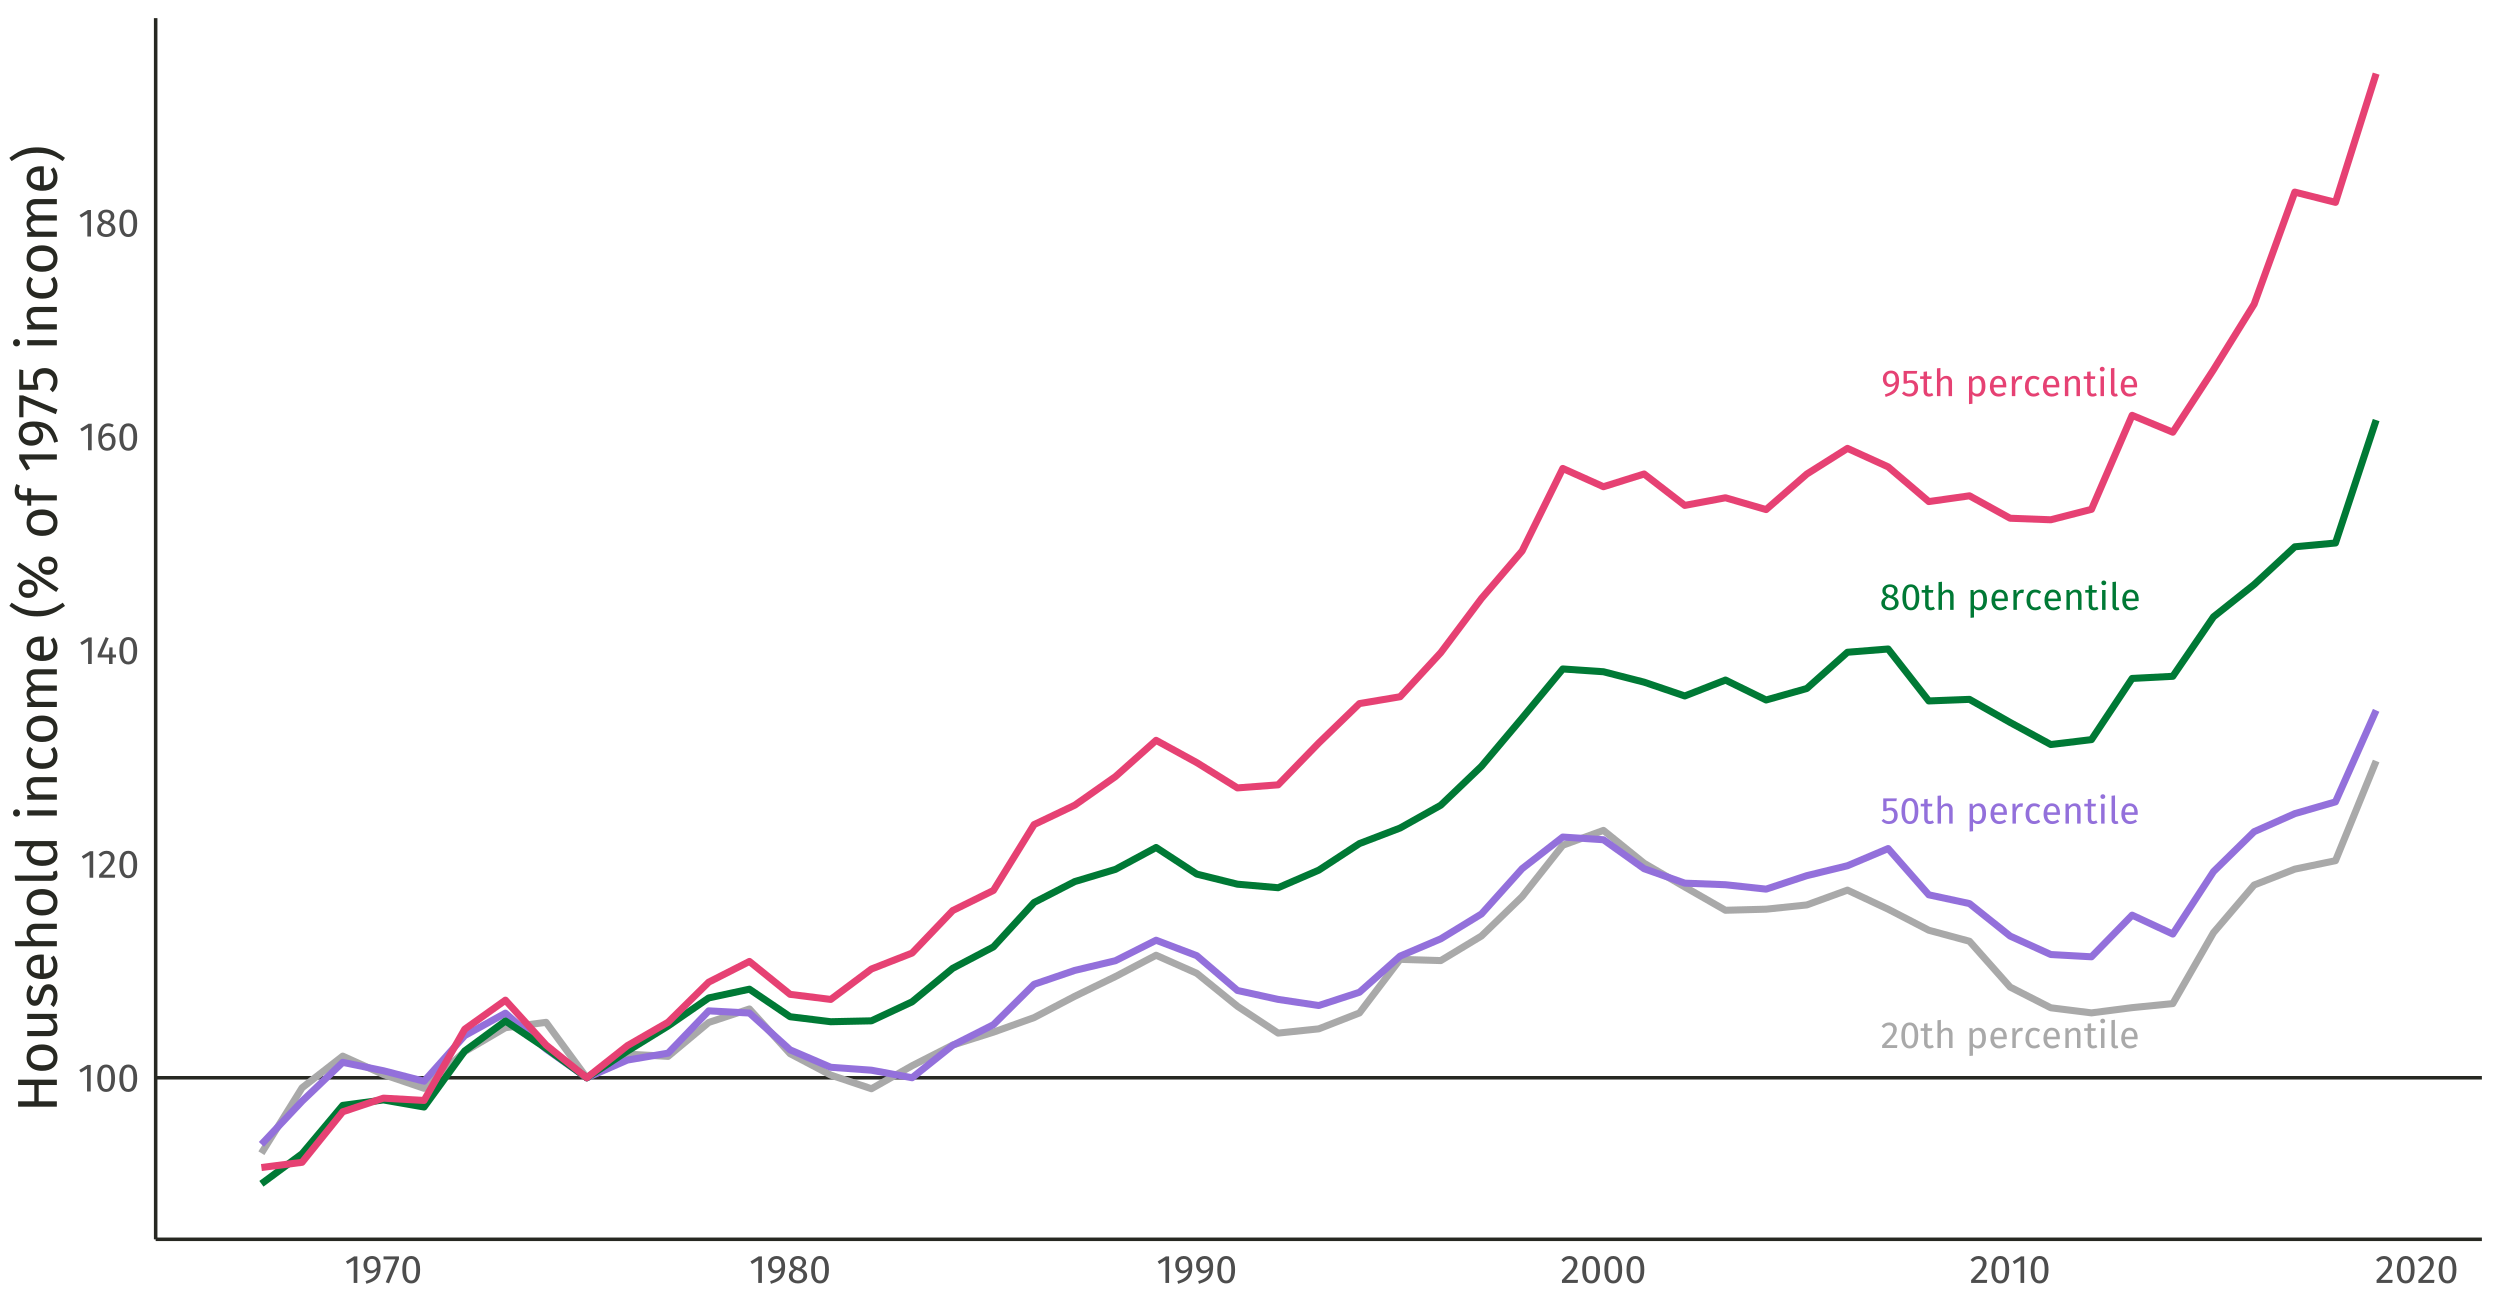 <?xml version="1.0" encoding="UTF-8"?>
<svg xmlns="http://www.w3.org/2000/svg" xmlns:xlink="http://www.w3.org/1999/xlink" width="756pt" height="396pt" viewBox="0 0 756 396" version="1.1">
<defs>
<g>
<symbol overflow="visible" id="glyph0-0">
<path style="stroke:none;" d="M 6.18 -11.949 L 6.18 3.984 L 1.398 3.984 L 1.398 -11.949 Z M 5.566 -11.359 L 2.027 -11.359 L 2.027 3.391 L 5.566 3.391 Z M 3.688 -5.133 C 4.141 -5.133 4.465 -5.012 4.66 -4.77 C 4.848 -4.527 4.945 -4.211 4.949 -3.824 C 4.945 -3.422 4.859 -3.109 4.691 -2.891 C 4.52 -2.668 4.246 -2.531 3.871 -2.48 L 3.871 -1.969 C 3.867 -1.883 3.84 -1.816 3.785 -1.77 C 3.727 -1.719 3.66 -1.691 3.586 -1.695 C 3.508 -1.691 3.441 -1.719 3.387 -1.77 C 3.328 -1.816 3.297 -1.883 3.301 -1.969 L 3.301 -2.926 C 3.699 -2.945 3.973 -3.02 4.117 -3.148 C 4.262 -3.27 4.336 -3.488 4.336 -3.801 C 4.336 -4.047 4.285 -4.238 4.188 -4.379 C 4.086 -4.512 3.902 -4.582 3.641 -4.586 C 3.418 -4.582 3.223 -4.539 3.051 -4.461 C 2.988 -4.434 2.938 -4.422 2.902 -4.426 C 2.816 -4.422 2.75 -4.449 2.703 -4.5 C 2.648 -4.547 2.625 -4.609 2.629 -4.688 C 2.625 -4.832 2.738 -4.941 2.965 -5.02 C 3.188 -5.094 3.426 -5.133 3.688 -5.133 Z M 3.586 -1.367 C 3.695 -1.363 3.789 -1.324 3.867 -1.25 C 3.945 -1.172 3.984 -1.078 3.984 -0.969 C 3.984 -0.844 3.945 -0.742 3.867 -0.664 C 3.789 -0.582 3.695 -0.543 3.586 -0.547 C 3.469 -0.543 3.371 -0.582 3.301 -0.664 C 3.223 -0.742 3.188 -0.844 3.188 -0.969 C 3.188 -1.078 3.223 -1.172 3.301 -1.25 C 3.371 -1.324 3.469 -1.363 3.586 -1.367 Z M 3.586 -1.367 "/>
</symbol>
<symbol overflow="visible" id="glyph0-1">
<path style="stroke:none;" d="M 2.949 -7.727 C 3.746 -7.723 4.355 -7.457 4.777 -6.934 C 5.191 -6.402 5.402 -5.684 5.406 -4.77 C 5.402 -3.73 5.262 -2.891 4.984 -2.258 C 4.699 -1.621 4.27 -1.117 3.695 -0.746 C 3.117 -0.367 2.336 -0.039 1.355 0.25 L 1.117 -0.535 C 2.129 -0.82 2.906 -1.211 3.453 -1.707 C 3.992 -2.195 4.285 -2.852 4.324 -3.676 C 4.148 -3.398 3.91 -3.18 3.617 -3.016 C 3.32 -2.848 2.988 -2.766 2.617 -2.766 C 2.223 -2.766 1.867 -2.863 1.547 -3.066 C 1.227 -3.262 0.973 -3.547 0.789 -3.918 C 0.602 -4.285 0.508 -4.715 0.512 -5.211 C 0.508 -5.727 0.617 -6.176 0.84 -6.555 C 1.059 -6.934 1.355 -7.223 1.723 -7.426 C 2.09 -7.621 2.496 -7.723 2.949 -7.727 Z M 2.832 -3.586 C 3.43 -3.586 3.938 -3.898 4.348 -4.531 C 4.363 -5.367 4.258 -5.973 4.035 -6.344 C 3.809 -6.711 3.453 -6.895 2.969 -6.898 C 2.52 -6.895 2.176 -6.746 1.934 -6.453 C 1.691 -6.152 1.57 -5.734 1.57 -5.191 C 1.57 -4.66 1.684 -4.258 1.91 -3.988 C 2.137 -3.719 2.441 -3.586 2.832 -3.586 Z M 2.832 -3.586 "/>
</symbol>
<symbol overflow="visible" id="glyph0-2">
<path style="stroke:none;" d="M 4.781 -6.793 L 1.809 -6.793 L 1.809 -4.551 C 2.195 -4.746 2.602 -4.844 3.027 -4.848 C 3.68 -4.844 4.203 -4.629 4.598 -4.203 C 4.992 -3.773 5.191 -3.188 5.191 -2.438 C 5.191 -1.934 5.078 -1.484 4.859 -1.098 C 4.637 -0.703 4.328 -0.402 3.934 -0.188 C 3.531 0.027 3.07 0.133 2.551 0.137 C 2.082 0.133 1.668 0.055 1.309 -0.105 C 0.941 -0.27 0.605 -0.512 0.297 -0.832 L 0.91 -1.434 C 1.148 -1.188 1.398 -1.008 1.66 -0.895 C 1.914 -0.773 2.207 -0.715 2.539 -0.719 C 3.02 -0.715 3.402 -0.867 3.68 -1.172 C 3.957 -1.477 4.094 -1.902 4.098 -2.457 C 4.094 -3.008 3.969 -3.41 3.723 -3.664 C 3.469 -3.91 3.133 -4.035 2.707 -4.039 C 2.512 -4.035 2.328 -4.016 2.16 -3.977 C 1.992 -3.934 1.816 -3.867 1.629 -3.777 L 0.809 -3.777 L 0.809 -7.613 L 4.93 -7.613 Z M 4.781 -6.793 "/>
</symbol>
<symbol overflow="visible" id="glyph0-3">
<path style="stroke:none;" d="M 4.109 -0.273 C 3.711 0 3.266 0.133 2.766 0.137 C 2.258 0.133 1.859 -0.008 1.574 -0.301 C 1.289 -0.59 1.148 -1.016 1.148 -1.57 L 1.148 -5.191 L 0.102 -5.191 L 0.102 -5.996 L 1.148 -5.996 L 1.148 -7.352 L 2.195 -7.477 L 2.195 -5.996 L 3.621 -5.996 L 3.504 -5.191 L 2.195 -5.191 L 2.195 -1.617 C 2.191 -1.305 2.246 -1.078 2.359 -0.938 C 2.469 -0.797 2.652 -0.727 2.914 -0.727 C 3.145 -0.727 3.41 -0.805 3.711 -0.969 Z M 4.109 -0.273 "/>
</symbol>
<symbol overflow="visible" id="glyph0-4">
<path style="stroke:none;" d="M 3.902 -6.133 C 4.449 -6.129 4.875 -5.965 5.184 -5.645 C 5.488 -5.316 5.641 -4.871 5.645 -4.301 L 5.645 0 L 4.598 0 L 4.598 -4.152 C 4.594 -4.578 4.512 -4.879 4.352 -5.055 C 4.188 -5.227 3.949 -5.312 3.641 -5.316 C 3.328 -5.312 3.051 -5.223 2.809 -5.043 C 2.562 -4.859 2.336 -4.602 2.129 -4.27 L 2.129 0 L 1.082 0 L 1.082 -8.398 L 2.129 -8.512 L 2.129 -5.168 C 2.594 -5.809 3.188 -6.129 3.902 -6.133 Z M 3.902 -6.133 "/>
</symbol>
<symbol overflow="visible" id="glyph0-5">
<path style="stroke:none;" d=""/>
</symbol>
<symbol overflow="visible" id="glyph0-6">
<path style="stroke:none;" d="M 3.836 -6.133 C 4.598 -6.129 5.16 -5.855 5.52 -5.312 C 5.875 -4.766 6.051 -3.996 6.055 -3.004 C 6.051 -2.062 5.848 -1.305 5.438 -0.727 C 5.027 -0.152 4.445 0.133 3.699 0.137 C 3.027 0.133 2.504 -0.09 2.129 -0.547 L 2.129 2.301 L 1.082 2.426 L 1.082 -5.996 L 1.98 -5.996 L 2.059 -5.191 C 2.277 -5.492 2.543 -5.723 2.855 -5.887 C 3.164 -6.047 3.492 -6.129 3.836 -6.133 Z M 3.449 -0.719 C 4.434 -0.715 4.926 -1.477 4.93 -3.004 C 4.926 -4.535 4.477 -5.301 3.574 -5.305 C 3.277 -5.301 3.008 -5.215 2.766 -5.043 C 2.523 -4.867 2.309 -4.645 2.129 -4.371 L 2.129 -1.445 C 2.277 -1.207 2.469 -1.027 2.695 -0.906 C 2.922 -0.777 3.172 -0.715 3.449 -0.719 Z M 3.449 -0.719 "/>
</symbol>
<symbol overflow="visible" id="glyph0-7">
<path style="stroke:none;" d="M 5.609 -3.176 C 5.605 -3 5.602 -2.82 5.59 -2.641 L 1.766 -2.641 C 1.805 -1.977 1.973 -1.492 2.266 -1.184 C 2.551 -0.871 2.922 -0.715 3.379 -0.719 C 3.664 -0.715 3.93 -0.758 4.176 -0.844 C 4.418 -0.926 4.672 -1.059 4.938 -1.242 L 5.395 -0.613 C 4.754 -0.113 4.055 0.133 3.301 0.137 C 2.461 0.133 1.812 -0.137 1.348 -0.684 C 0.879 -1.227 0.645 -1.977 0.648 -2.938 C 0.645 -3.555 0.746 -4.109 0.949 -4.594 C 1.148 -5.074 1.434 -5.449 1.812 -5.723 C 2.188 -5.992 2.633 -6.129 3.141 -6.133 C 3.938 -6.129 4.547 -5.867 4.973 -5.348 C 5.395 -4.82 5.605 -4.098 5.609 -3.176 Z M 4.574 -3.484 C 4.57 -4.074 4.453 -4.523 4.223 -4.836 C 3.984 -5.145 3.633 -5.301 3.164 -5.305 C 2.305 -5.301 1.836 -4.672 1.766 -3.414 L 4.574 -3.414 Z M 4.574 -3.484 "/>
</symbol>
<symbol overflow="visible" id="glyph0-8">
<path style="stroke:none;" d="M 3.688 -6.133 C 3.898 -6.129 4.098 -6.105 4.277 -6.066 L 4.086 -5.043 C 3.898 -5.086 3.727 -5.109 3.562 -5.109 C 3.188 -5.109 2.887 -4.973 2.66 -4.699 C 2.434 -4.426 2.254 -4 2.129 -3.426 L 2.129 0 L 1.082 0 L 1.082 -5.996 L 1.98 -5.996 L 2.082 -4.781 C 2.238 -5.227 2.457 -5.562 2.73 -5.793 C 3.004 -6.016 3.32 -6.129 3.688 -6.133 Z M 3.688 -6.133 "/>
</symbol>
<symbol overflow="visible" id="glyph0-9">
<path style="stroke:none;" d="M 3.266 -6.133 C 3.617 -6.129 3.945 -6.078 4.242 -5.98 C 4.539 -5.875 4.824 -5.711 5.098 -5.484 L 4.598 -4.824 C 4.383 -4.973 4.176 -5.086 3.977 -5.16 C 3.773 -5.23 3.551 -5.266 3.312 -5.27 C 2.82 -5.266 2.445 -5.074 2.18 -4.688 C 1.91 -4.301 1.773 -3.727 1.777 -2.969 C 1.773 -2.207 1.906 -1.648 2.172 -1.289 C 2.434 -0.93 2.812 -0.75 3.312 -0.75 C 3.543 -0.75 3.762 -0.785 3.961 -0.859 C 4.156 -0.93 4.375 -1.047 4.621 -1.207 L 5.098 -0.523 C 4.551 -0.082 3.938 0.133 3.266 0.137 C 2.449 0.133 1.812 -0.137 1.348 -0.684 C 0.879 -1.227 0.645 -1.98 0.648 -2.949 C 0.645 -3.582 0.75 -4.141 0.965 -4.617 C 1.176 -5.094 1.477 -5.465 1.871 -5.734 C 2.258 -5.996 2.723 -6.129 3.266 -6.133 Z M 3.266 -6.133 "/>
</symbol>
<symbol overflow="visible" id="glyph0-10">
<path style="stroke:none;" d="M 3.902 -6.133 C 4.449 -6.129 4.875 -5.965 5.184 -5.645 C 5.488 -5.316 5.641 -4.871 5.645 -4.301 L 5.645 0 L 4.598 0 L 4.598 -4.152 C 4.594 -4.578 4.516 -4.879 4.359 -5.055 C 4.199 -5.227 3.961 -5.312 3.652 -5.316 C 3.332 -5.312 3.051 -5.223 2.809 -5.043 C 2.562 -4.859 2.336 -4.598 2.129 -4.258 L 2.129 0 L 1.082 0 L 1.082 -5.996 L 1.98 -5.996 L 2.07 -5.109 C 2.281 -5.43 2.547 -5.68 2.863 -5.859 C 3.176 -6.039 3.523 -6.129 3.902 -6.133 Z M 3.902 -6.133 "/>
</symbol>
<symbol overflow="visible" id="glyph0-11">
<path style="stroke:none;" d="M 2.129 -5.996 L 2.129 0 L 1.082 0 L 1.082 -5.996 Z M 1.594 -8.879 C 1.812 -8.875 1.988 -8.809 2.125 -8.672 C 2.262 -8.535 2.332 -8.363 2.332 -8.16 C 2.332 -7.953 2.262 -7.785 2.125 -7.652 C 1.988 -7.52 1.812 -7.453 1.594 -7.453 C 1.379 -7.453 1.203 -7.52 1.066 -7.652 C 0.93 -7.785 0.859 -7.953 0.863 -8.16 C 0.859 -8.363 0.93 -8.535 1.066 -8.672 C 1.203 -8.809 1.379 -8.875 1.594 -8.879 Z M 1.594 -8.879 "/>
</symbol>
<symbol overflow="visible" id="glyph0-12">
<path style="stroke:none;" d="M 2.277 0.137 C 1.887 0.133 1.582 0.02 1.359 -0.211 C 1.133 -0.441 1.02 -0.766 1.023 -1.184 L 1.023 -8.41 L 2.07 -8.535 L 2.07 -1.207 C 2.066 -1.039 2.098 -0.914 2.156 -0.84 C 2.211 -0.762 2.305 -0.727 2.445 -0.727 C 2.586 -0.727 2.715 -0.75 2.832 -0.797 L 3.105 -0.066 C 2.855 0.07 2.578 0.133 2.277 0.137 Z M 2.277 0.137 "/>
</symbol>
<symbol overflow="visible" id="glyph0-13">
<path style="stroke:none;" d="M 4.152 -4.086 C 5.219 -3.648 5.754 -2.969 5.758 -2.039 C 5.754 -1.617 5.641 -1.242 5.422 -0.914 C 5.195 -0.586 4.883 -0.328 4.484 -0.141 C 4.078 0.043 3.625 0.133 3.117 0.137 C 2.602 0.133 2.145 0.047 1.75 -0.137 C 1.355 -0.316 1.051 -0.57 0.836 -0.898 C 0.617 -1.219 0.508 -1.594 0.512 -2.016 C 0.508 -2.484 0.637 -2.875 0.891 -3.195 C 1.145 -3.512 1.52 -3.781 2.016 -3.996 C 1.609 -4.199 1.309 -4.445 1.121 -4.738 C 0.926 -5.031 0.832 -5.375 0.832 -5.77 C 0.832 -6.18 0.938 -6.531 1.156 -6.828 C 1.367 -7.121 1.652 -7.348 2.008 -7.5 C 2.359 -7.648 2.738 -7.723 3.141 -7.727 C 3.535 -7.723 3.906 -7.652 4.262 -7.512 C 4.613 -7.367 4.902 -7.148 5.121 -6.855 C 5.34 -6.562 5.449 -6.211 5.453 -5.805 C 5.449 -5.422 5.344 -5.094 5.133 -4.824 C 4.918 -4.547 4.59 -4.301 4.152 -4.086 Z M 3.141 -6.941 C 2.746 -6.938 2.434 -6.836 2.203 -6.633 C 1.969 -6.43 1.852 -6.137 1.855 -5.758 C 1.852 -5.391 1.965 -5.113 2.191 -4.926 C 2.414 -4.734 2.77 -4.562 3.266 -4.406 L 3.461 -4.336 C 3.801 -4.531 4.047 -4.738 4.199 -4.961 C 4.348 -5.18 4.422 -5.449 4.426 -5.77 C 4.422 -6.125 4.312 -6.41 4.09 -6.621 C 3.863 -6.832 3.547 -6.938 3.141 -6.941 Z M 3.129 -0.695 C 3.598 -0.691 3.969 -0.812 4.25 -1.059 C 4.523 -1.297 4.664 -1.621 4.668 -2.027 C 4.664 -2.301 4.609 -2.527 4.508 -2.715 C 4.398 -2.895 4.227 -3.059 3.992 -3.203 C 3.754 -3.34 3.426 -3.48 3.004 -3.629 L 2.719 -3.734 C 2.34 -3.547 2.059 -3.316 1.879 -3.043 C 1.695 -2.762 1.605 -2.422 1.605 -2.016 C 1.605 -1.594 1.742 -1.266 2.016 -1.039 C 2.289 -0.805 2.66 -0.691 3.129 -0.695 Z M 3.129 -0.695 "/>
</symbol>
<symbol overflow="visible" id="glyph0-14">
<path style="stroke:none;" d="M 3.176 -7.727 C 4.016 -7.723 4.648 -7.387 5.082 -6.719 C 5.508 -6.047 5.723 -5.074 5.727 -3.801 C 5.723 -2.523 5.508 -1.547 5.082 -0.875 C 4.648 -0.199 4.016 0.133 3.176 0.137 C 2.332 0.133 1.695 -0.199 1.266 -0.875 C 0.836 -1.547 0.621 -2.523 0.625 -3.801 C 0.621 -5.074 0.836 -6.047 1.266 -6.719 C 1.695 -7.387 2.332 -7.723 3.176 -7.727 Z M 3.176 -6.898 C 2.684 -6.895 2.316 -6.652 2.078 -6.168 C 1.836 -5.68 1.715 -4.891 1.719 -3.801 C 1.715 -2.707 1.836 -1.918 2.078 -1.43 C 2.316 -0.938 2.684 -0.691 3.176 -0.695 C 3.66 -0.691 4.023 -0.938 4.266 -1.43 C 4.508 -1.918 4.629 -2.707 4.633 -3.801 C 4.629 -4.883 4.508 -5.672 4.266 -6.164 C 4.023 -6.652 3.66 -6.895 3.176 -6.898 Z M 3.176 -6.898 "/>
</symbol>
<symbol overflow="visible" id="glyph0-15">
<path style="stroke:none;" d="M 2.594 -7.727 C 3.047 -7.723 3.445 -7.633 3.793 -7.453 C 4.137 -7.27 4.406 -7.02 4.598 -6.707 C 4.785 -6.391 4.879 -6.035 4.883 -5.645 C 4.879 -5.176 4.777 -4.734 4.57 -4.312 C 4.359 -3.887 4.039 -3.426 3.609 -2.934 C 3.176 -2.438 2.52 -1.75 1.641 -0.875 L 5.066 -0.875 L 4.938 0 L 0.445 0 L 0.445 -0.832 C 1.461 -1.887 2.18 -2.656 2.605 -3.148 C 3.027 -3.633 3.332 -4.059 3.516 -4.426 C 3.695 -4.785 3.785 -5.176 3.789 -5.598 C 3.785 -5.988 3.672 -6.301 3.445 -6.527 C 3.219 -6.75 2.914 -6.859 2.539 -6.863 C 2.223 -6.859 1.949 -6.797 1.719 -6.668 C 1.48 -6.539 1.23 -6.324 0.969 -6.031 L 0.285 -6.578 C 0.594 -6.965 0.938 -7.254 1.32 -7.441 C 1.695 -7.629 2.121 -7.723 2.594 -7.727 Z M 2.594 -7.727 "/>
</symbol>
<symbol overflow="visible" id="glyph1-0">
<path style="stroke:none;" d="M 6.516 -12.602 L 6.516 4.199 L 1.477 4.199 L 1.477 -12.602 Z M 5.867 -11.977 L 2.137 -11.977 L 2.137 3.574 L 5.867 3.574 Z M 3.887 -5.41 C 4.363 -5.406 4.707 -5.281 4.914 -5.027 C 5.113 -4.77 5.215 -4.438 5.219 -4.031 C 5.215 -3.605 5.125 -3.277 4.949 -3.047 C 4.766 -2.812 4.477 -2.668 4.078 -2.617 L 4.078 -2.074 C 4.078 -1.988 4.047 -1.918 3.988 -1.867 C 3.926 -1.812 3.855 -1.785 3.781 -1.789 C 3.695 -1.785 3.625 -1.812 3.57 -1.867 C 3.508 -1.918 3.48 -1.988 3.48 -2.074 L 3.48 -3.086 C 3.902 -3.105 4.188 -3.184 4.344 -3.316 C 4.492 -3.449 4.57 -3.68 4.57 -4.008 C 4.57 -4.27 4.516 -4.473 4.414 -4.617 C 4.309 -4.762 4.117 -4.832 3.84 -4.836 C 3.605 -4.832 3.398 -4.789 3.215 -4.703 C 3.148 -4.676 3.098 -4.664 3.059 -4.668 C 2.973 -4.664 2.902 -4.691 2.852 -4.746 C 2.797 -4.797 2.77 -4.863 2.773 -4.945 C 2.77 -5.094 2.887 -5.207 3.125 -5.289 C 3.359 -5.367 3.613 -5.406 3.887 -5.41 Z M 3.781 -1.441 C 3.898 -1.441 4 -1.398 4.078 -1.32 C 4.156 -1.234 4.195 -1.137 4.199 -1.02 C 4.195 -0.891 4.156 -0.781 4.078 -0.699 C 4 -0.613 3.898 -0.574 3.781 -0.574 C 3.656 -0.574 3.559 -0.613 3.48 -0.699 C 3.398 -0.781 3.355 -0.891 3.359 -1.02 C 3.355 -1.137 3.398 -1.234 3.48 -1.32 C 3.559 -1.398 3.656 -1.441 3.781 -1.441 Z M 3.781 -1.441 "/>
</symbol>
<symbol overflow="visible" id="glyph1-1">
<path style="stroke:none;" d="M 3.875 -8.027 L 3.875 0 L 2.773 0 L 2.773 -6.852 L 0.898 -5.711 L 0.422 -6.492 L 2.902 -8.027 Z M 3.875 -8.027 "/>
</symbol>
<symbol overflow="visible" id="glyph1-2">
<path style="stroke:none;" d="M 3.348 -8.148 C 4.23 -8.145 4.902 -7.789 5.355 -7.086 C 5.809 -6.375 6.035 -5.352 6.035 -4.008 C 6.035 -2.664 5.809 -1.633 5.355 -0.922 C 4.902 -0.211 4.23 0.141 3.348 0.145 C 2.457 0.141 1.789 -0.211 1.336 -0.922 C 0.883 -1.633 0.656 -2.664 0.66 -4.008 C 0.656 -5.352 0.883 -6.375 1.336 -7.086 C 1.789 -7.789 2.457 -8.145 3.348 -8.148 Z M 3.348 -7.273 C 2.824 -7.27 2.438 -7.016 2.188 -6.504 C 1.934 -5.988 1.809 -5.156 1.812 -4.008 C 1.809 -2.855 1.934 -2.02 2.188 -1.504 C 2.438 -0.984 2.824 -0.727 3.348 -0.73 C 3.855 -0.727 4.242 -0.984 4.5 -1.504 C 4.754 -2.02 4.879 -2.855 4.883 -4.008 C 4.879 -5.148 4.754 -5.977 4.5 -6.496 C 4.242 -7.012 3.855 -7.27 3.348 -7.273 Z M 3.348 -7.273 "/>
</symbol>
<symbol overflow="visible" id="glyph1-3">
<path style="stroke:none;" d="M 2.734 -8.148 C 3.215 -8.145 3.637 -8.047 4 -7.859 C 4.363 -7.664 4.645 -7.402 4.848 -7.07 C 5.043 -6.738 5.145 -6.367 5.148 -5.953 C 5.145 -5.461 5.035 -4.992 4.816 -4.547 C 4.598 -4.098 4.258 -3.613 3.805 -3.094 C 3.344 -2.574 2.652 -1.852 1.727 -0.926 L 5.34 -0.926 L 5.207 0 L 0.469 0 L 0.469 -0.875 C 1.539 -1.984 2.297 -2.801 2.746 -3.316 C 3.195 -3.832 3.516 -4.281 3.707 -4.668 C 3.898 -5.047 3.996 -5.457 3.996 -5.902 C 3.996 -6.316 3.875 -6.645 3.637 -6.879 C 3.395 -7.113 3.074 -7.23 2.676 -7.234 C 2.344 -7.23 2.055 -7.164 1.812 -7.031 C 1.562 -6.895 1.301 -6.668 1.02 -6.359 L 0.301 -6.938 C 0.625 -7.344 0.988 -7.645 1.391 -7.848 C 1.789 -8.043 2.238 -8.145 2.734 -8.148 Z M 2.734 -8.148 "/>
</symbol>
<symbol overflow="visible" id="glyph1-4">
<path style="stroke:none;" d="M 6.023 -2.855 L 6.023 -1.98 L 4.98 -1.98 L 4.98 0 L 3.91 0 L 3.91 -1.98 L 0.48 -1.98 L 0.48 -2.773 L 2.891 -8.148 L 3.816 -7.766 L 1.645 -2.855 L 3.926 -2.855 L 4.02 -5.016 L 4.98 -5.016 L 4.98 -2.855 Z M 6.023 -2.855 "/>
</symbol>
<symbol overflow="visible" id="glyph1-5">
<path style="stroke:none;" d="M 3.695 -5.281 C 4.102 -5.277 4.473 -5.184 4.812 -4.992 C 5.145 -4.797 5.414 -4.508 5.613 -4.125 C 5.812 -3.742 5.91 -3.273 5.914 -2.723 C 5.91 -2.152 5.797 -1.648 5.57 -1.215 C 5.34 -0.777 5.031 -0.441 4.648 -0.207 C 4.258 0.027 3.828 0.141 3.359 0.145 C 2.422 0.141 1.738 -0.203 1.309 -0.895 C 0.871 -1.586 0.656 -2.543 0.66 -3.77 C 0.656 -4.637 0.777 -5.402 1.023 -6.062 C 1.266 -6.723 1.617 -7.234 2.074 -7.602 C 2.531 -7.961 3.07 -8.145 3.695 -8.148 C 4.301 -8.145 4.852 -7.98 5.352 -7.656 L 4.922 -6.926 C 4.543 -7.156 4.129 -7.27 3.684 -7.273 C 3.105 -7.27 2.648 -6.996 2.316 -6.445 C 1.977 -5.891 1.793 -5.148 1.766 -4.223 C 2.258 -4.926 2.902 -5.277 3.695 -5.281 Z M 3.359 -0.73 C 3.82 -0.727 4.176 -0.902 4.426 -1.258 C 4.672 -1.609 4.797 -2.086 4.801 -2.688 C 4.797 -3.828 4.367 -4.398 3.504 -4.402 C 3.152 -4.398 2.828 -4.301 2.531 -4.109 C 2.234 -3.91 1.98 -3.641 1.777 -3.301 C 1.797 -2.418 1.934 -1.77 2.188 -1.355 C 2.438 -0.934 2.828 -0.727 3.359 -0.73 Z M 3.359 -0.73 "/>
</symbol>
<symbol overflow="visible" id="glyph1-6">
<path style="stroke:none;" d="M 4.379 -4.309 C 5.504 -3.848 6.07 -3.129 6.07 -2.148 C 6.07 -1.707 5.949 -1.312 5.715 -0.965 C 5.477 -0.617 5.148 -0.344 4.727 -0.148 C 4.301 0.047 3.82 0.141 3.289 0.145 C 2.742 0.141 2.262 0.047 1.848 -0.145 C 1.426 -0.336 1.105 -0.605 0.879 -0.949 C 0.652 -1.293 0.539 -1.684 0.539 -2.125 C 0.539 -2.617 0.672 -3.031 0.941 -3.371 C 1.207 -3.703 1.602 -3.984 2.125 -4.211 C 1.699 -4.426 1.383 -4.688 1.18 -4.996 C 0.973 -5.305 0.871 -5.668 0.875 -6.086 C 0.871 -6.512 0.984 -6.883 1.215 -7.199 C 1.441 -7.508 1.742 -7.742 2.117 -7.906 C 2.484 -8.062 2.883 -8.145 3.312 -8.148 C 3.727 -8.145 4.121 -8.066 4.492 -7.918 C 4.863 -7.762 5.164 -7.535 5.398 -7.23 C 5.625 -6.922 5.742 -6.551 5.746 -6.121 C 5.742 -5.719 5.629 -5.375 5.41 -5.086 C 5.184 -4.797 4.84 -4.535 4.379 -4.309 Z M 3.312 -7.32 C 2.891 -7.316 2.562 -7.211 2.32 -6.996 C 2.078 -6.777 1.957 -6.469 1.957 -6.07 C 1.957 -5.688 2.074 -5.395 2.309 -5.195 C 2.543 -4.992 2.922 -4.809 3.445 -4.645 L 3.648 -4.57 C 4.004 -4.777 4.262 -4.996 4.426 -5.23 C 4.582 -5.461 4.664 -5.746 4.668 -6.086 C 4.664 -6.457 4.547 -6.758 4.312 -6.984 C 4.078 -7.207 3.742 -7.316 3.312 -7.32 Z M 3.301 -0.73 C 3.793 -0.727 4.188 -0.855 4.48 -1.113 C 4.773 -1.371 4.922 -1.711 4.922 -2.137 C 4.922 -2.422 4.863 -2.664 4.754 -2.859 C 4.637 -3.055 4.457 -3.227 4.211 -3.379 C 3.961 -3.523 3.613 -3.672 3.168 -3.828 L 2.867 -3.938 C 2.465 -3.742 2.172 -3.5 1.98 -3.211 C 1.785 -2.918 1.688 -2.555 1.691 -2.125 C 1.688 -1.684 1.832 -1.34 2.121 -1.098 C 2.41 -0.848 2.801 -0.727 3.301 -0.73 Z M 3.301 -0.73 "/>
</symbol>
<symbol overflow="visible" id="glyph1-7">
<path style="stroke:none;" d="M 3.109 -8.148 C 3.953 -8.145 4.598 -7.867 5.039 -7.312 C 5.477 -6.758 5.695 -5.996 5.699 -5.027 C 5.695 -3.93 5.547 -3.047 5.254 -2.379 C 4.957 -1.711 4.504 -1.18 3.898 -0.785 C 3.289 -0.387 2.469 -0.039 1.43 0.266 L 1.176 -0.562 C 2.246 -0.867 3.066 -1.277 3.641 -1.797 C 4.211 -2.316 4.52 -3.008 4.559 -3.875 C 4.375 -3.586 4.125 -3.355 3.816 -3.18 C 3.5 -3 3.148 -2.91 2.762 -2.914 C 2.34 -2.91 1.965 -3.016 1.633 -3.23 C 1.293 -3.441 1.027 -3.742 0.832 -4.133 C 0.637 -4.516 0.539 -4.973 0.539 -5.496 C 0.539 -6.039 0.652 -6.508 0.887 -6.91 C 1.113 -7.309 1.426 -7.617 1.816 -7.828 C 2.203 -8.039 2.633 -8.145 3.109 -8.148 Z M 2.988 -3.781 C 3.621 -3.777 4.152 -4.109 4.586 -4.777 C 4.598 -5.66 4.488 -6.301 4.254 -6.691 C 4.016 -7.078 3.641 -7.27 3.133 -7.273 C 2.66 -7.27 2.297 -7.113 2.039 -6.805 C 1.781 -6.488 1.652 -6.047 1.656 -5.473 C 1.652 -4.91 1.773 -4.488 2.016 -4.207 C 2.254 -3.922 2.578 -3.777 2.988 -3.781 Z M 2.988 -3.781 "/>
</symbol>
<symbol overflow="visible" id="glyph1-8">
<path style="stroke:none;" d="M 4.969 -8.027 L 4.969 -7.199 L 1.969 0.121 L 0.961 -0.215 L 3.852 -7.129 L 0.301 -7.129 L 0.301 -8.027 Z M 4.969 -8.027 "/>
</symbol>
<symbol overflow="visible" id="glyph2-0">
<path style="stroke:none;" d="M -17.852 -9.23 L 5.949 -9.23 L 5.949 -2.09 L -17.852 -2.09 Z M -16.965 -8.312 L -16.965 -3.027 L 5.066 -3.027 L 5.066 -8.312 Z M -7.668 -5.508 C -7.664 -6.188 -7.48 -6.672 -7.121 -6.961 C -6.754 -7.25 -6.285 -7.395 -5.711 -7.395 C -5.109 -7.395 -4.645 -7.266 -4.316 -7.012 C -3.984 -6.754 -3.781 -6.344 -3.707 -5.781 L -2.941 -5.781 C -2.816 -5.777 -2.715 -5.734 -2.641 -5.652 C -2.566 -5.562 -2.531 -5.465 -2.531 -5.355 C -2.531 -5.238 -2.566 -5.137 -2.641 -5.055 C -2.715 -4.969 -2.816 -4.926 -2.941 -4.93 L -4.367 -4.93 C -4.398 -5.527 -4.512 -5.938 -4.699 -6.152 C -4.887 -6.367 -5.211 -6.473 -5.68 -6.477 C -6.047 -6.473 -6.336 -6.398 -6.543 -6.254 C -6.746 -6.105 -6.848 -5.836 -6.852 -5.441 C -6.848 -5.109 -6.785 -4.812 -6.664 -4.555 C -6.625 -4.461 -6.609 -4.391 -6.613 -4.336 C -6.609 -4.211 -6.645 -4.109 -6.723 -4.035 C -6.793 -3.961 -6.887 -3.926 -7.004 -3.926 C -7.215 -3.926 -7.379 -4.09 -7.496 -4.426 C -7.605 -4.758 -7.664 -5.121 -7.668 -5.508 Z M -2.039 -5.355 C -2.039 -5.523 -1.98 -5.664 -1.867 -5.777 C -1.754 -5.891 -1.613 -5.945 -1.445 -5.949 C -1.262 -5.945 -1.109 -5.891 -0.992 -5.777 C -0.871 -5.664 -0.812 -5.523 -0.816 -5.355 C -0.812 -5.184 -0.871 -5.039 -0.992 -4.93 C -1.109 -4.812 -1.262 -4.758 -1.445 -4.762 C -1.613 -4.758 -1.754 -4.812 -1.867 -4.93 C -1.98 -5.039 -2.039 -5.184 -2.039 -5.355 Z M -2.039 -5.355 "/>
</symbol>
<symbol overflow="visible" id="glyph2-1">
<path style="stroke:none;" d="M 0 -8.246 L -5.492 -8.246 L -5.492 -3.316 L 0 -3.316 L 0 -1.699 L -11.715 -1.699 L -11.715 -3.316 L -6.816 -3.316 L -6.816 -8.246 L -11.715 -8.246 L -11.715 -9.859 L 0 -9.859 Z M 0 -8.246 "/>
</symbol>
<symbol overflow="visible" id="glyph2-2">
<path style="stroke:none;" d="M -9.164 -4.98 C -9.164 -6.238 -8.742 -7.215 -7.906 -7.914 C -7.062 -8.609 -5.926 -8.957 -4.488 -8.961 C -3.559 -8.957 -2.738 -8.801 -2.031 -8.484 C -1.32 -8.164 -0.77 -7.703 -0.383 -7.105 C 0.008 -6.5 0.199 -5.785 0.203 -4.965 C 0.199 -3.703 -0.219 -2.723 -1.055 -2.023 C -1.891 -1.316 -3.027 -0.965 -4.473 -0.969 C -5.395 -0.965 -6.215 -1.125 -6.926 -1.445 C -7.633 -1.762 -8.18 -2.219 -8.574 -2.82 C -8.965 -3.418 -9.164 -4.141 -9.164 -4.98 Z M -7.906 -4.98 C -7.902 -3.426 -6.758 -2.648 -4.473 -2.652 C -2.191 -2.648 -1.055 -3.418 -1.055 -4.965 C -1.055 -6.504 -2.199 -7.277 -4.488 -7.277 C -6.766 -7.277 -7.902 -6.512 -7.906 -4.98 Z M -7.906 -4.98 "/>
</symbol>
<symbol overflow="visible" id="glyph2-3">
<path style="stroke:none;" d="M 0 -8.277 L 0 -6.938 L -1.395 -6.816 C -0.84 -6.473 -0.434 -6.082 -0.18 -5.645 C 0.074 -5.199 0.199 -4.66 0.203 -4.027 C 0.199 -3.242 -0.035 -2.633 -0.508 -2.191 C -0.98 -1.75 -1.656 -1.527 -2.531 -1.531 L -8.961 -1.531 L -8.961 -3.094 L -2.703 -3.094 C -2.086 -3.094 -1.652 -3.199 -1.402 -3.414 C -1.145 -3.629 -1.02 -3.98 -1.02 -4.473 C -1.02 -5.34 -1.535 -6.09 -2.566 -6.715 L -8.961 -6.715 L -8.961 -8.277 Z M 0 -8.277 "/>
</symbol>
<symbol overflow="visible" id="glyph2-4">
<path style="stroke:none;" d="M -9.164 -4.047 C -9.164 -4.656 -9.078 -5.207 -8.906 -5.695 C -8.734 -6.18 -8.48 -6.645 -8.145 -7.09 L -7.156 -6.426 C -7.414 -6.016 -7.609 -5.629 -7.734 -5.262 C -7.859 -4.895 -7.922 -4.504 -7.922 -4.098 C -7.922 -3.582 -7.816 -3.18 -7.605 -2.891 C -7.395 -2.594 -7.109 -2.449 -6.75 -2.449 C -6.383 -2.449 -6.098 -2.586 -5.898 -2.863 C -5.691 -3.141 -5.492 -3.641 -5.305 -4.367 C -5.051 -5.359 -4.711 -6.105 -4.281 -6.602 C -3.848 -7.094 -3.258 -7.34 -2.516 -7.344 C -1.629 -7.34 -0.957 -6.996 -0.492 -6.312 C -0.031 -5.625 0.199 -4.793 0.203 -3.809 C 0.199 -2.449 -0.188 -1.32 -0.969 -0.426 L -1.922 -1.258 C -1.344 -2.016 -1.055 -2.855 -1.055 -3.773 C -1.055 -4.359 -1.176 -4.824 -1.418 -5.176 C -1.66 -5.52 -1.992 -5.695 -2.414 -5.695 C -2.719 -5.695 -2.965 -5.633 -3.152 -5.508 C -3.34 -5.383 -3.504 -5.164 -3.645 -4.859 C -3.785 -4.551 -3.934 -4.105 -4.098 -3.52 C -4.344 -2.562 -4.68 -1.875 -5.102 -1.453 C -5.52 -1.027 -6.051 -0.812 -6.699 -0.816 C -7.16 -0.812 -7.582 -0.953 -7.965 -1.23 C -8.34 -1.508 -8.637 -1.891 -8.848 -2.387 C -9.059 -2.879 -9.164 -3.434 -9.164 -4.047 Z M -9.164 -4.047 "/>
</symbol>
<symbol overflow="visible" id="glyph2-5">
<path style="stroke:none;" d="M -4.742 -8.383 C -4.477 -8.379 -4.211 -8.367 -3.945 -8.348 L -3.945 -2.637 C -2.953 -2.703 -2.227 -2.949 -1.766 -3.383 C -1.297 -3.809 -1.066 -4.367 -1.07 -5.051 C -1.066 -5.48 -1.129 -5.875 -1.258 -6.238 C -1.379 -6.598 -1.578 -6.977 -1.852 -7.379 L -0.918 -8.059 C -0.172 -7.102 0.199 -6.059 0.203 -4.93 C 0.199 -3.68 -0.207 -2.707 -1.02 -2.012 C -1.832 -1.312 -2.953 -0.965 -4.387 -0.969 C -5.312 -0.965 -6.137 -1.117 -6.859 -1.418 C -7.574 -1.719 -8.137 -2.148 -8.551 -2.711 C -8.957 -3.27 -9.164 -3.93 -9.164 -4.691 C -9.164 -5.879 -8.77 -6.793 -7.988 -7.43 C -7.203 -8.062 -6.121 -8.379 -4.742 -8.383 Z M -5.203 -6.836 C -6.086 -6.832 -6.758 -6.656 -7.223 -6.309 C -7.688 -5.953 -7.922 -5.426 -7.922 -4.727 C -7.922 -3.441 -6.98 -2.746 -5.102 -2.637 L -5.102 -6.836 Z M -5.203 -6.836 "/>
</symbol>
<symbol overflow="visible" id="glyph2-6">
<path style="stroke:none;" d="M -9.164 -5.832 C -9.164 -6.645 -8.918 -7.281 -8.43 -7.742 C -7.941 -8.199 -7.273 -8.43 -6.426 -8.434 L 0 -8.434 L 0 -6.867 L -6.203 -6.867 C -6.836 -6.867 -7.285 -6.742 -7.547 -6.5 C -7.805 -6.254 -7.934 -5.902 -7.938 -5.441 C -7.934 -4.973 -7.797 -4.559 -7.527 -4.199 C -7.254 -3.836 -6.871 -3.496 -6.375 -3.18 L 0 -3.18 L 0 -1.613 L -12.547 -1.613 L -12.715 -3.18 L -7.719 -3.18 C -8.68 -3.879 -9.164 -4.762 -9.164 -5.832 Z M -9.164 -5.832 "/>
</symbol>
<symbol overflow="visible" id="glyph2-7">
<path style="stroke:none;" d="M 0.203 -3.398 C 0.199 -2.82 0.031 -2.363 -0.312 -2.031 C -0.656 -1.695 -1.145 -1.527 -1.77 -1.531 L -12.562 -1.531 L -12.75 -3.094 L -1.801 -3.094 C -1.551 -3.094 -1.371 -3.133 -1.258 -3.219 C -1.145 -3.301 -1.09 -3.449 -1.09 -3.656 C -1.09 -3.867 -1.121 -4.059 -1.191 -4.234 L -0.102 -4.641 C 0.102 -4.266 0.199 -3.852 0.203 -3.398 Z M 0.203 -3.398 "/>
</symbol>
<symbol overflow="visible" id="glyph2-8">
<path style="stroke:none;" d="M -12.562 -8.551 L 0 -8.551 L 0 -7.176 L -1.242 -7.02 C -0.789 -6.723 -0.434 -6.352 -0.18 -5.914 C 0.074 -5.469 0.199 -4.977 0.203 -4.438 C 0.199 -3.367 -0.219 -2.539 -1.055 -1.945 C -1.891 -1.352 -3.016 -1.055 -4.438 -1.055 C -5.352 -1.055 -6.168 -1.195 -6.883 -1.477 C -7.598 -1.758 -8.156 -2.164 -8.559 -2.703 C -8.961 -3.234 -9.164 -3.859 -9.164 -4.574 C -9.164 -5.488 -8.793 -6.293 -8.059 -6.988 L -12.75 -6.988 Z M -1.035 -4.777 C -1.031 -5.25 -1.141 -5.66 -1.367 -6 C -1.586 -6.34 -1.918 -6.668 -2.363 -6.988 L -6.75 -6.988 C -7.133 -6.691 -7.422 -6.375 -7.625 -6.043 C -7.82 -5.707 -7.922 -5.332 -7.922 -4.914 C -7.922 -4.219 -7.633 -3.684 -7.055 -3.305 C -6.477 -2.926 -5.613 -2.734 -4.473 -2.738 C -3.312 -2.734 -2.453 -2.91 -1.887 -3.262 C -1.316 -3.609 -1.031 -4.113 -1.035 -4.777 Z M -1.035 -4.777 "/>
</symbol>
<symbol overflow="visible" id="glyph2-9">
<path style="stroke:none;" d=""/>
</symbol>
<symbol overflow="visible" id="glyph2-10">
<path style="stroke:none;" d="M -8.961 -3.18 L 0 -3.18 L 0 -1.613 L -8.961 -1.613 Z M -13.262 -2.379 C -13.258 -2.707 -13.156 -2.973 -12.953 -3.176 C -12.746 -3.379 -12.492 -3.48 -12.188 -3.484 C -11.883 -3.48 -11.629 -3.379 -11.434 -3.176 C -11.23 -2.973 -11.133 -2.707 -11.137 -2.379 C -11.133 -2.059 -11.23 -1.797 -11.434 -1.598 C -11.629 -1.391 -11.883 -1.289 -12.188 -1.293 C -12.492 -1.289 -12.746 -1.391 -12.953 -1.598 C -13.156 -1.797 -13.258 -2.059 -13.262 -2.379 Z M -13.262 -2.379 "/>
</symbol>
<symbol overflow="visible" id="glyph2-11">
<path style="stroke:none;" d="M -9.164 -5.832 C -9.164 -6.645 -8.918 -7.281 -8.43 -7.742 C -7.941 -8.199 -7.273 -8.43 -6.426 -8.434 L 0 -8.434 L 0 -6.867 L -6.203 -6.867 C -6.836 -6.867 -7.285 -6.746 -7.547 -6.508 C -7.805 -6.27 -7.934 -5.918 -7.938 -5.457 C -7.934 -4.977 -7.797 -4.559 -7.527 -4.199 C -7.254 -3.836 -6.863 -3.496 -6.359 -3.18 L 0 -3.18 L 0 -1.613 L -8.961 -1.613 L -8.961 -2.957 L -7.633 -3.094 C -8.105 -3.41 -8.48 -3.801 -8.754 -4.273 C -9.027 -4.742 -9.164 -5.262 -9.164 -5.832 Z M -9.164 -5.832 "/>
</symbol>
<symbol overflow="visible" id="glyph2-12">
<path style="stroke:none;" d="M -9.164 -4.879 C -9.164 -5.41 -9.086 -5.898 -8.934 -6.34 C -8.777 -6.781 -8.531 -7.207 -8.195 -7.617 L -7.207 -6.867 C -7.434 -6.547 -7.598 -6.238 -7.707 -5.941 C -7.812 -5.641 -7.867 -5.309 -7.871 -4.945 C -7.867 -4.219 -7.578 -3.652 -7.004 -3.254 C -6.422 -2.848 -5.566 -2.648 -4.438 -2.652 C -3.301 -2.648 -2.465 -2.848 -1.93 -3.246 C -1.387 -3.645 -1.117 -4.211 -1.121 -4.945 C -1.117 -5.297 -1.172 -5.617 -1.281 -5.914 C -1.387 -6.207 -1.559 -6.539 -1.801 -6.902 L -0.781 -7.617 C -0.125 -6.797 0.199 -5.883 0.203 -4.879 C 0.199 -3.664 -0.207 -2.707 -1.02 -2.012 C -1.832 -1.312 -2.957 -0.965 -4.402 -0.969 C -5.352 -0.965 -6.188 -1.125 -6.902 -1.445 C -7.613 -1.762 -8.168 -2.211 -8.566 -2.797 C -8.965 -3.375 -9.164 -4.07 -9.164 -4.879 Z M -9.164 -4.879 "/>
</symbol>
<symbol overflow="visible" id="glyph2-13">
<path style="stroke:none;" d="M -9.164 -10.609 C -9.164 -11.344 -8.914 -11.934 -8.422 -12.375 C -7.926 -12.816 -7.262 -13.035 -6.426 -13.039 L 0 -13.039 L 0 -11.477 L -6.203 -11.477 C -7.355 -11.473 -7.934 -11.055 -7.938 -10.219 C -7.934 -9.773 -7.805 -9.398 -7.555 -9.094 C -7.297 -8.789 -6.898 -8.461 -6.359 -8.109 L 0 -8.109 L 0 -6.547 L -6.203 -6.547 C -7.355 -6.543 -7.934 -6.125 -7.938 -5.285 C -7.934 -4.832 -7.805 -4.449 -7.547 -4.145 C -7.285 -3.836 -6.887 -3.516 -6.359 -3.18 L 0 -3.18 L 0 -1.613 L -8.961 -1.613 L -8.961 -2.957 L -7.648 -3.094 C -8.656 -3.762 -9.164 -4.621 -9.164 -5.68 C -9.164 -6.23 -9.02 -6.703 -8.738 -7.098 C -8.449 -7.484 -8.055 -7.766 -7.547 -7.938 C -8.066 -8.285 -8.465 -8.672 -8.746 -9.102 C -9.023 -9.523 -9.164 -10.027 -9.164 -10.609 Z M -9.164 -10.609 "/>
</symbol>
<symbol overflow="visible" id="glyph2-14">
<path style="stroke:none;" d="M -13.684 -4.828 C -12.809 -4.238 -12.031 -3.77 -11.348 -3.426 C -10.66 -3.078 -9.879 -2.805 -9.008 -2.609 C -8.133 -2.406 -7.113 -2.309 -5.949 -2.312 C -4.789 -2.309 -3.777 -2.406 -2.906 -2.609 C -2.031 -2.805 -1.246 -3.078 -0.551 -3.426 C 0.145 -3.77 0.922 -4.238 1.785 -4.828 L 2.465 -3.844 C 1.398 -3.094 0.527 -2.516 -0.16 -2.113 C -0.844 -1.711 -1.668 -1.371 -2.625 -1.094 C -3.582 -0.816 -4.688 -0.68 -5.949 -0.68 C -7.203 -0.68 -8.312 -0.816 -9.273 -1.094 C -10.23 -1.371 -11.051 -1.711 -11.738 -2.113 C -12.418 -2.516 -13.293 -3.094 -14.363 -3.844 Z M -13.684 -4.828 "/>
</symbol>
<symbol overflow="visible" id="glyph2-15">
<path style="stroke:none;" d="M -12.086 -10.422 L -11.371 -11.508 L 0.527 -3.637 L -0.188 -2.551 Z M -11.543 -3.52 C -11.543 -4.332 -11.281 -4.996 -10.762 -5.516 C -10.238 -6.027 -9.543 -6.285 -8.672 -6.289 C -7.797 -6.285 -7.098 -6.027 -6.578 -5.516 C -6.055 -4.996 -5.793 -4.332 -5.797 -3.52 C -5.793 -2.711 -6.055 -2.051 -6.578 -1.539 C -7.098 -1.02 -7.797 -0.762 -8.672 -0.766 C -9.543 -0.762 -10.238 -1.02 -10.762 -1.539 C -11.281 -2.051 -11.543 -2.711 -11.543 -3.52 Z M -10.488 -3.52 C -10.488 -3.016 -10.316 -2.66 -9.977 -2.453 C -9.637 -2.242 -9.203 -2.137 -8.672 -2.141 C -8.148 -2.137 -7.711 -2.242 -7.367 -2.453 C -7.02 -2.66 -6.848 -3.016 -6.852 -3.52 C -6.848 -4.434 -7.457 -4.891 -8.672 -4.895 C -9.191 -4.891 -9.621 -4.789 -9.969 -4.59 C -10.312 -4.383 -10.488 -4.027 -10.488 -3.52 Z M -5.543 -10.523 C -5.543 -11.336 -5.281 -11.996 -4.758 -12.512 C -4.234 -13.02 -3.535 -13.277 -2.668 -13.277 C -1.793 -13.277 -1.098 -13.02 -0.578 -12.512 C -0.059 -11.996 0.199 -11.336 0.203 -10.523 C 0.199 -9.707 -0.059 -9.039 -0.578 -8.527 C -1.098 -8.008 -1.793 -7.75 -2.668 -7.754 C -3.535 -7.75 -4.234 -8.008 -4.758 -8.527 C -5.281 -9.039 -5.543 -9.707 -5.543 -10.523 Z M -4.473 -10.523 C -4.469 -10.023 -4.301 -9.668 -3.969 -9.457 C -3.633 -9.246 -3.199 -9.141 -2.668 -9.145 C -2.145 -9.141 -1.711 -9.246 -1.367 -9.457 C -1.02 -9.668 -0.848 -10.023 -0.852 -10.523 C -0.848 -11.438 -1.453 -11.895 -2.668 -11.898 C -3.184 -11.895 -3.617 -11.793 -3.961 -11.594 C -4.301 -11.387 -4.469 -11.031 -4.473 -10.523 Z M -4.473 -10.523 "/>
</symbol>
<symbol overflow="visible" id="glyph2-16">
<path style="stroke:none;" d="M -11.492 -4.656 C -11.488 -4.18 -11.383 -3.84 -11.176 -3.637 C -10.965 -3.43 -10.641 -3.328 -10.199 -3.332 L -8.961 -3.332 L -8.961 -5.508 L -7.754 -5.34 L -7.754 -3.332 L 0 -3.332 L 0 -1.77 L -7.754 -1.77 L -7.754 -0.172 L -8.961 -0.172 L -8.961 -1.77 L -10.184 -1.77 C -10.953 -1.77 -11.57 -2.016 -12.043 -2.508 C -12.512 -3 -12.75 -3.688 -12.75 -4.574 C -12.75 -4.977 -12.711 -5.34 -12.637 -5.668 C -12.562 -5.988 -12.445 -6.34 -12.289 -6.715 L -11.152 -6.223 C -11.375 -5.711 -11.488 -5.188 -11.492 -4.656 Z M -11.492 -4.656 "/>
</symbol>
<symbol overflow="visible" id="glyph2-17">
<path style="stroke:none;" d="M -11.371 -5.492 L 0 -5.492 L 0 -3.926 L -9.707 -3.926 L -8.094 -1.273 L -9.195 -0.594 L -11.371 -4.113 Z M -11.371 -5.492 "/>
</symbol>
<symbol overflow="visible" id="glyph2-18">
<path style="stroke:none;" d="M -11.543 -4.402 C -11.543 -5.598 -11.148 -6.512 -10.359 -7.137 C -9.57 -7.762 -8.488 -8.074 -7.121 -8.074 C -5.566 -8.074 -4.316 -7.863 -3.371 -7.445 C -2.422 -7.023 -1.672 -6.383 -1.113 -5.523 C -0.551 -4.66 -0.055 -3.492 0.375 -2.023 L -0.801 -1.664 C -1.227 -3.184 -1.809 -4.348 -2.551 -5.16 C -3.285 -5.969 -4.266 -6.402 -5.492 -6.461 C -5.078 -6.199 -4.75 -5.848 -4.504 -5.406 C -4.254 -4.961 -4.129 -4.461 -4.133 -3.91 C -4.129 -3.316 -4.281 -2.785 -4.582 -2.312 C -4.879 -1.832 -5.301 -1.453 -5.855 -1.18 C -6.402 -0.898 -7.047 -0.762 -7.785 -0.766 C -8.555 -0.762 -9.223 -0.926 -9.789 -1.258 C -10.355 -1.582 -10.789 -2.02 -11.09 -2.574 C -11.391 -3.121 -11.543 -3.73 -11.543 -4.402 Z M -5.355 -4.234 C -5.355 -5.125 -5.824 -5.879 -6.766 -6.492 C -8.02 -6.516 -8.922 -6.359 -9.477 -6.023 C -10.023 -5.688 -10.301 -5.156 -10.301 -4.438 C -10.301 -3.766 -10.078 -3.25 -9.637 -2.891 C -9.195 -2.523 -8.566 -2.344 -7.754 -2.348 C -6.957 -2.344 -6.359 -2.512 -5.957 -2.855 C -5.555 -3.191 -5.355 -3.652 -5.355 -4.234 Z M -5.355 -4.234 "/>
</symbol>
<symbol overflow="visible" id="glyph2-19">
<path style="stroke:none;" d="M -11.371 -7.039 L -10.199 -7.039 L 0.172 -2.789 L -0.305 -1.359 L -10.098 -5.457 L -10.098 -0.426 L -11.371 -0.426 Z M -11.371 -7.039 "/>
</symbol>
<symbol overflow="visible" id="glyph2-20">
<path style="stroke:none;" d="M -10.148 -7.141 L -10.148 -2.703 L -6.801 -2.703 C -7.094 -3.277 -7.242 -3.887 -7.242 -4.523 C -7.242 -5.496 -6.922 -6.277 -6.281 -6.867 C -5.641 -7.457 -4.758 -7.75 -3.637 -7.754 C -2.887 -7.75 -2.223 -7.586 -1.641 -7.258 C -1.055 -6.926 -0.602 -6.465 -0.281 -5.871 C 0.039 -5.277 0.199 -4.59 0.203 -3.809 C 0.199 -3.113 0.082 -2.492 -0.16 -1.953 C -0.402 -1.406 -0.766 -0.902 -1.242 -0.441 L -2.141 -1.359 C -1.773 -1.719 -1.504 -2.09 -1.332 -2.48 C -1.152 -2.863 -1.066 -3.301 -1.07 -3.789 C -1.066 -4.512 -1.293 -5.082 -1.75 -5.5 C -2.199 -5.91 -2.84 -6.117 -3.672 -6.121 C -4.496 -6.117 -5.098 -5.93 -5.473 -5.559 C -5.848 -5.18 -6.035 -4.676 -6.035 -4.047 C -6.035 -3.75 -6.004 -3.477 -5.941 -3.23 C -5.879 -2.977 -5.777 -2.711 -5.645 -2.43 L -5.645 -1.207 L -11.371 -1.207 L -11.371 -7.359 Z M -10.148 -7.141 "/>
</symbol>
<symbol overflow="visible" id="glyph2-21">
<path style="stroke:none;" d="M -14.363 -1.664 C -13.293 -2.414 -12.418 -2.988 -11.738 -3.391 C -11.051 -3.793 -10.23 -4.133 -9.273 -4.41 C -8.312 -4.688 -7.203 -4.828 -5.949 -4.828 C -4.688 -4.828 -3.582 -4.688 -2.625 -4.41 C -1.668 -4.133 -0.844 -3.793 -0.16 -3.391 C 0.527 -2.988 1.398 -2.414 2.465 -1.664 L 1.785 -0.68 C 0.922 -1.266 0.145 -1.73 -0.551 -2.082 C -1.246 -2.426 -2.031 -2.699 -2.906 -2.898 C -3.777 -3.094 -4.789 -3.191 -5.949 -3.195 C -7.113 -3.191 -8.133 -3.094 -9.008 -2.898 C -9.879 -2.699 -10.66 -2.426 -11.348 -2.082 C -12.031 -1.73 -12.809 -1.266 -13.684 -0.68 Z M -14.363 -1.664 "/>
</symbol>
</g>
<clipPath id="clip1">
  <path d="M 47.074 325 L 750.523 325 L 750.523 327 L 47.074 327 Z M 47.074 325 "/>
</clipPath>
</defs>
<g id="surface14">
<rect x="0" y="0" width="756" height="396" style="fill:rgb(100%,100%,100%);fill-opacity:1;stroke:none;"/>
<g clip-path="url(#clip1)" clip-rule="nonzero">
<path style="fill:none;stroke-width:1.067;stroke-linecap:butt;stroke-linejoin:round;stroke:rgb(15.294%,15.686%,13.333%);stroke-opacity:1;stroke-miterlimit:10;" d="M 47.074 325.926 L 750.52 325.926 "/>
</g>
<path style="fill:none;stroke-width:2.134;stroke-linecap:butt;stroke-linejoin:round;stroke:rgb(66.275%,66.275%,66.275%);stroke-opacity:1;stroke-miterlimit:10;" d="M 79.047 348.734 L 91.344 328.953 L 103.645 319.375 L 115.941 324.926 L 128.238 329.102 L 140.539 317.988 L 152.836 310.781 L 165.133 309.156 L 177.434 325.926 L 189.73 318.762 L 202.027 319.449 L 214.324 309.188 L 226.625 305.113 L 238.922 318.629 L 251.219 325.102 L 263.52 329.234 L 275.816 322.285 L 288.113 316.02 L 300.414 312.125 L 312.711 307.723 L 325.008 301.281 L 337.305 295.312 L 349.605 288.867 L 361.902 294.328 L 374.199 304.293 L 386.5 312.41 L 398.797 311.125 L 411.094 306.32 L 423.395 290.105 L 435.691 290.48 L 447.988 283.051 L 460.285 271.148 L 472.586 255.602 L 484.883 251.113 L 497.18 261.047 L 509.48 268.223 L 521.777 275.266 L 534.074 274.938 L 546.375 273.652 L 558.672 269.176 L 570.969 274.938 L 583.266 281.305 L 595.566 284.633 L 607.863 298.492 L 620.16 304.754 L 632.461 306.293 L 644.758 304.711 L 657.055 303.488 L 669.352 282.051 L 681.652 267.625 L 693.949 262.824 L 706.246 260.273 L 718.547 230.137 "/>
<path style="fill:none;stroke-width:2.134;stroke-linecap:butt;stroke-linejoin:round;stroke:rgb(57.647%,43.922%,85.882%);stroke-opacity:1;stroke-miterlimit:10;" d="M 79.047 346.062 L 91.344 333.004 L 103.645 321.254 L 115.941 323.793 L 128.238 326.961 L 140.539 313.16 L 152.836 306.379 L 165.133 317.23 L 177.434 325.926 L 189.73 320.559 L 202.027 318.477 L 214.324 305.684 L 226.625 306.34 L 238.922 317.473 L 251.219 322.746 L 263.52 323.629 L 275.816 325.91 L 288.113 316.094 L 300.414 309.867 L 312.711 297.648 L 325.008 293.453 L 337.305 290.52 L 349.605 284.324 L 361.902 288.996 L 374.199 299.516 L 386.5 302.219 L 398.797 304.07 L 411.094 300.062 L 423.395 289.129 L 435.691 283.902 L 447.988 276.387 L 460.285 262.688 L 472.586 253.125 L 484.883 253.938 L 497.18 262.699 L 509.48 267.066 L 521.777 267.543 L 534.074 268.871 L 546.375 264.801 L 558.672 261.801 L 570.969 256.605 L 583.266 270.594 L 595.566 273.242 L 607.863 283.066 L 620.16 288.648 L 632.461 289.336 L 644.758 276.746 L 657.055 282.453 L 669.352 263.578 L 681.652 251.5 L 693.949 246.043 L 706.246 242.484 L 718.547 214.805 "/>
<path style="fill:none;stroke-width:2.134;stroke-linecap:butt;stroke-linejoin:round;stroke:rgb(0%,47.451%,20.784%);stroke-opacity:1;stroke-miterlimit:10;" d="M 79.047 357.98 L 91.344 348.902 L 103.645 334.27 L 115.941 332.621 L 128.238 334.762 L 140.539 317.809 L 152.836 308.754 L 165.133 317.004 L 177.434 325.926 L 189.73 317.844 L 202.027 310.258 L 214.324 301.773 L 226.625 299.129 L 238.922 307.461 L 251.219 308.969 L 263.52 308.699 L 275.816 302.949 L 288.113 292.805 L 300.414 286.336 L 312.711 272.91 L 325.008 266.586 L 337.305 262.902 L 349.605 256.281 L 361.902 264.324 L 374.199 267.379 L 386.5 268.449 L 398.797 263.137 L 411.094 255.098 L 423.395 250.391 L 435.691 243.492 L 447.988 231.73 L 460.285 217.152 L 472.586 202.293 L 484.883 203.137 L 497.18 206.285 L 509.48 210.461 L 521.777 205.648 L 534.074 211.676 L 546.375 208.203 L 558.672 197.242 L 570.969 196.258 L 583.266 211.965 L 595.566 211.488 L 607.863 218.465 L 620.16 225.145 L 632.461 223.66 L 644.758 205.16 L 657.055 204.516 L 669.352 186.539 L 681.652 176.758 L 693.949 165.352 L 706.246 164.203 L 718.547 127.035 "/>
<path style="fill:none;stroke-width:2.134;stroke-linecap:butt;stroke-linejoin:round;stroke:rgb(90.196%,25.49%,45.098%);stroke-opacity:1;stroke-miterlimit:10;" d="M 79.047 353.059 L 91.344 351.484 L 103.645 336.203 L 115.941 332.082 L 128.238 332.773 L 140.539 311.23 L 152.836 302.453 L 165.133 316.008 L 177.434 325.926 L 189.73 316.199 L 202.027 309.121 L 214.324 296.992 L 226.625 290.742 L 238.922 300.691 L 251.219 302.227 L 263.52 293.027 L 275.816 288.207 L 288.113 275.344 L 300.414 269.266 L 312.711 249.352 L 325.008 243.488 L 337.305 234.84 L 349.605 223.875 L 361.902 230.613 L 374.199 238.262 L 386.5 237.336 L 398.797 224.672 L 411.094 212.766 L 423.395 210.695 L 435.691 197.355 L 447.988 180.984 L 460.285 166.621 L 472.586 141.66 L 484.883 147.184 L 497.18 143.336 L 509.48 152.832 L 521.777 150.527 L 534.074 154.094 L 546.375 143.355 L 558.672 135.59 L 570.969 141.18 L 583.266 151.676 L 595.566 149.934 L 607.863 156.715 L 620.16 157.18 L 632.461 154.027 L 644.758 125.598 L 657.055 130.703 L 669.352 111.816 L 681.652 91.973 L 693.949 58.094 L 706.246 61.191 L 718.547 22.266 "/>
<g style="fill:rgb(90.196%,25.49%,45.098%);fill-opacity:1;">
  <use xlink:href="#glyph0-1" x="568.867" y="119.789"/>
  <use xlink:href="#glyph0-2" x="574.842" y="119.789"/>
  <use xlink:href="#glyph0-3" x="580.544" y="119.789"/>
  <use xlink:href="#glyph0-4" x="584.653" y="119.789"/>
  <use xlink:href="#glyph0-5" x="591.322" y="119.789"/>
  <use xlink:href="#glyph0-6" x="594.338" y="119.789"/>
  <use xlink:href="#glyph0-7" x="601.098" y="119.789"/>
  <use xlink:href="#glyph0-8" x="607.301" y="119.789"/>
  <use xlink:href="#glyph0-9" x="611.694" y="119.789"/>
  <use xlink:href="#glyph0-7" x="617.134" y="119.789"/>
  <use xlink:href="#glyph0-10" x="623.337" y="119.789"/>
  <use xlink:href="#glyph0-3" x="630.006" y="119.789"/>
  <use xlink:href="#glyph0-11" x="634.115" y="119.789"/>
  <use xlink:href="#glyph0-12" x="637.325" y="119.789"/>
  <use xlink:href="#glyph0-7" x="640.659" y="119.789"/>
</g>
<g style="fill:rgb(0%,47.451%,20.784%);fill-opacity:1;">
  <use xlink:href="#glyph0-13" x="568.395" y="184.422"/>
  <use xlink:href="#glyph0-14" x="574.666" y="184.422"/>
  <use xlink:href="#glyph0-3" x="581.016" y="184.422"/>
  <use xlink:href="#glyph0-4" x="585.125" y="184.422"/>
  <use xlink:href="#glyph0-5" x="591.794" y="184.422"/>
  <use xlink:href="#glyph0-6" x="594.81" y="184.422"/>
  <use xlink:href="#glyph0-7" x="601.57" y="184.422"/>
  <use xlink:href="#glyph0-8" x="607.773" y="184.422"/>
  <use xlink:href="#glyph0-9" x="612.166" y="184.422"/>
  <use xlink:href="#glyph0-7" x="617.606" y="184.422"/>
  <use xlink:href="#glyph0-10" x="623.809" y="184.422"/>
  <use xlink:href="#glyph0-3" x="630.478" y="184.422"/>
  <use xlink:href="#glyph0-11" x="634.587" y="184.422"/>
  <use xlink:href="#glyph0-12" x="637.796" y="184.422"/>
  <use xlink:href="#glyph0-7" x="641.131" y="184.422"/>
</g>
<g style="fill:rgb(57.647%,43.922%,85.882%);fill-opacity:1;">
  <use xlink:href="#glyph0-2" x="568.68" y="249.055"/>
  <use xlink:href="#glyph0-14" x="574.382" y="249.055"/>
  <use xlink:href="#glyph0-3" x="580.732" y="249.055"/>
  <use xlink:href="#glyph0-4" x="584.841" y="249.055"/>
  <use xlink:href="#glyph0-5" x="591.51" y="249.055"/>
  <use xlink:href="#glyph0-6" x="594.526" y="249.055"/>
  <use xlink:href="#glyph0-7" x="601.287" y="249.055"/>
  <use xlink:href="#glyph0-8" x="607.489" y="249.055"/>
  <use xlink:href="#glyph0-9" x="611.882" y="249.055"/>
  <use xlink:href="#glyph0-7" x="617.323" y="249.055"/>
  <use xlink:href="#glyph0-10" x="623.525" y="249.055"/>
  <use xlink:href="#glyph0-3" x="630.195" y="249.055"/>
  <use xlink:href="#glyph0-11" x="634.303" y="249.055"/>
  <use xlink:href="#glyph0-12" x="637.513" y="249.055"/>
  <use xlink:href="#glyph0-7" x="640.847" y="249.055"/>
</g>
<g style="fill:rgb(66.275%,66.275%,66.275%);fill-opacity:1;">
  <use xlink:href="#glyph0-15" x="568.711" y="316.918"/>
  <use xlink:href="#glyph0-14" x="574.345" y="316.918"/>
  <use xlink:href="#glyph0-3" x="580.695" y="316.918"/>
  <use xlink:href="#glyph0-4" x="584.804" y="316.918"/>
  <use xlink:href="#glyph0-5" x="591.473" y="316.918"/>
  <use xlink:href="#glyph0-6" x="594.489" y="316.918"/>
  <use xlink:href="#glyph0-7" x="601.25" y="316.918"/>
  <use xlink:href="#glyph0-8" x="607.452" y="316.918"/>
  <use xlink:href="#glyph0-9" x="611.845" y="316.918"/>
  <use xlink:href="#glyph0-7" x="617.285" y="316.918"/>
  <use xlink:href="#glyph0-10" x="623.488" y="316.918"/>
  <use xlink:href="#glyph0-3" x="630.158" y="316.918"/>
  <use xlink:href="#glyph0-11" x="634.266" y="316.918"/>
  <use xlink:href="#glyph0-12" x="637.476" y="316.918"/>
  <use xlink:href="#glyph0-7" x="640.81" y="316.918"/>
</g>
<path style="fill:none;stroke-width:1.067;stroke-linecap:butt;stroke-linejoin:round;stroke:rgb(15.294%,15.686%,13.333%);stroke-opacity:1;stroke-miterlimit:10;" d="M 47.074 374.766 L 47.074 5.48 "/>
<g style="fill:rgb(30.196%,30.196%,30.196%);fill-opacity:1;">
  <use xlink:href="#glyph1-1" x="23.551" y="330.059"/>
  <use xlink:href="#glyph1-2" x="28.747" y="330.059"/>
  <use xlink:href="#glyph1-2" x="35.443" y="330.059"/>
</g>
<g style="fill:rgb(30.196%,30.196%,30.196%);fill-opacity:1;">
  <use xlink:href="#glyph1-1" x="24.309" y="265.426"/>
  <use xlink:href="#glyph1-3" x="29.505" y="265.426"/>
  <use xlink:href="#glyph1-2" x="35.445" y="265.426"/>
</g>
<g style="fill:rgb(30.196%,30.196%,30.196%);fill-opacity:1;">
  <use xlink:href="#glyph1-1" x="23.863" y="200.793"/>
  <use xlink:href="#glyph1-4" x="29.059" y="200.793"/>
  <use xlink:href="#glyph1-2" x="35.443" y="200.793"/>
</g>
<g style="fill:rgb(30.196%,30.196%,30.196%);fill-opacity:1;">
  <use xlink:href="#glyph1-1" x="23.852" y="136.164"/>
  <use xlink:href="#glyph1-5" x="29.048" y="136.164"/>
  <use xlink:href="#glyph1-2" x="35.444" y="136.164"/>
</g>
<g style="fill:rgb(30.196%,30.196%,30.196%);fill-opacity:1;">
  <use xlink:href="#glyph1-1" x="23.637" y="71.531"/>
  <use xlink:href="#glyph1-6" x="28.833" y="71.531"/>
  <use xlink:href="#glyph1-2" x="35.445" y="71.531"/>
</g>
<path style="fill:none;stroke-width:1.067;stroke-linecap:butt;stroke-linejoin:round;stroke:rgb(15.294%,15.686%,13.333%);stroke-opacity:1;stroke-miterlimit:10;" d="M 47.074 374.766 L 750.52 374.766 "/>
<g style="fill:rgb(30.196%,30.196%,30.196%);fill-opacity:1;">
  <use xlink:href="#glyph1-1" x="104.18" y="387.965"/>
  <use xlink:href="#glyph1-7" x="109.376" y="387.965"/>
  <use xlink:href="#glyph1-8" x="115.676" y="387.965"/>
  <use xlink:href="#glyph1-2" x="121.004" y="387.965"/>
</g>
<g style="fill:rgb(30.196%,30.196%,30.196%);fill-opacity:1;">
  <use xlink:href="#glyph1-1" x="226.52" y="387.965"/>
  <use xlink:href="#glyph1-7" x="231.716" y="387.965"/>
  <use xlink:href="#glyph1-6" x="238.016" y="387.965"/>
  <use xlink:href="#glyph1-2" x="244.628" y="387.965"/>
</g>
<g style="fill:rgb(30.196%,30.196%,30.196%);fill-opacity:1;">
  <use xlink:href="#glyph1-1" x="349.656" y="387.965"/>
  <use xlink:href="#glyph1-7" x="354.852" y="387.965"/>
  <use xlink:href="#glyph1-7" x="361.152" y="387.965"/>
  <use xlink:href="#glyph1-2" x="367.452" y="387.965"/>
</g>
<g style="fill:rgb(30.196%,30.196%,30.196%);fill-opacity:1;">
  <use xlink:href="#glyph1-3" x="471.867" y="387.965"/>
  <use xlink:href="#glyph1-2" x="477.807" y="387.965"/>
  <use xlink:href="#glyph1-2" x="484.503" y="387.965"/>
  <use xlink:href="#glyph1-2" x="491.199" y="387.965"/>
</g>
<g style="fill:rgb(30.196%,30.196%,30.196%);fill-opacity:1;">
  <use xlink:href="#glyph1-3" x="595.598" y="387.965"/>
  <use xlink:href="#glyph1-2" x="601.538" y="387.965"/>
  <use xlink:href="#glyph1-1" x="608.234" y="387.965"/>
  <use xlink:href="#glyph1-2" x="613.43" y="387.965"/>
</g>
<g style="fill:rgb(30.196%,30.196%,30.196%);fill-opacity:1;">
  <use xlink:href="#glyph1-3" x="718.207" y="387.965"/>
  <use xlink:href="#glyph1-2" x="724.147" y="387.965"/>
  <use xlink:href="#glyph1-3" x="730.843" y="387.965"/>
  <use xlink:href="#glyph1-2" x="736.783" y="387.965"/>
</g>
<g style="fill:rgb(15.294%,15.686%,13.333%);fill-opacity:1;">
  <use xlink:href="#glyph2-1" x="17.191" y="336.355"/>
  <use xlink:href="#glyph2-2" x="17.191" y="324.795"/>
  <use xlink:href="#glyph2-3" x="17.191" y="314.867"/>
  <use xlink:href="#glyph2-4" x="17.191" y="304.973"/>
  <use xlink:href="#glyph2-5" x="17.191" y="297.034"/>
  <use xlink:href="#glyph2-6" x="17.191" y="287.769"/>
  <use xlink:href="#glyph2-2" x="17.191" y="277.807"/>
  <use xlink:href="#glyph2-7" x="17.191" y="267.879"/>
  <use xlink:href="#glyph2-8" x="17.191" y="262.898"/>
  <use xlink:href="#glyph2-9" x="17.191" y="252.732"/>
  <use xlink:href="#glyph2-10" x="17.191" y="248.227"/>
  <use xlink:href="#glyph2-11" x="17.191" y="243.433"/>
  <use xlink:href="#glyph2-12" x="17.191" y="233.471"/>
  <use xlink:href="#glyph2-2" x="17.191" y="225.345"/>
  <use xlink:href="#glyph2-13" x="17.191" y="215.417"/>
  <use xlink:href="#glyph2-5" x="17.191" y="200.848"/>
  <use xlink:href="#glyph2-9" x="17.191" y="191.583"/>
  <use xlink:href="#glyph2-14" x="17.191" y="187.078"/>
  <use xlink:href="#glyph2-15" x="17.191" y="181.57"/>
  <use xlink:href="#glyph2-9" x="17.191" y="167.528"/>
  <use xlink:href="#glyph2-2" x="17.191" y="163.023"/>
  <use xlink:href="#glyph2-16" x="17.191" y="153.095"/>
  <use xlink:href="#glyph2-9" x="17.191" y="147.4"/>
  <use xlink:href="#glyph2-17" x="17.191" y="142.895"/>
  <use xlink:href="#glyph2-18" x="17.191" y="135.534"/>
  <use xlink:href="#glyph2-19" x="17.191" y="126.609"/>
  <use xlink:href="#glyph2-20" x="17.191" y="119.061"/>
  <use xlink:href="#glyph2-9" x="17.191" y="110.544"/>
  <use xlink:href="#glyph2-10" x="17.191" y="106.039"/>
  <use xlink:href="#glyph2-11" x="17.191" y="101.245"/>
  <use xlink:href="#glyph2-12" x="17.191" y="91.283"/>
  <use xlink:href="#glyph2-2" x="17.191" y="83.157"/>
  <use xlink:href="#glyph2-13" x="17.191" y="73.229"/>
  <use xlink:href="#glyph2-5" x="17.191" y="58.66"/>
  <use xlink:href="#glyph2-21" x="17.191" y="49.395"/>
</g>
</g>
</svg>
